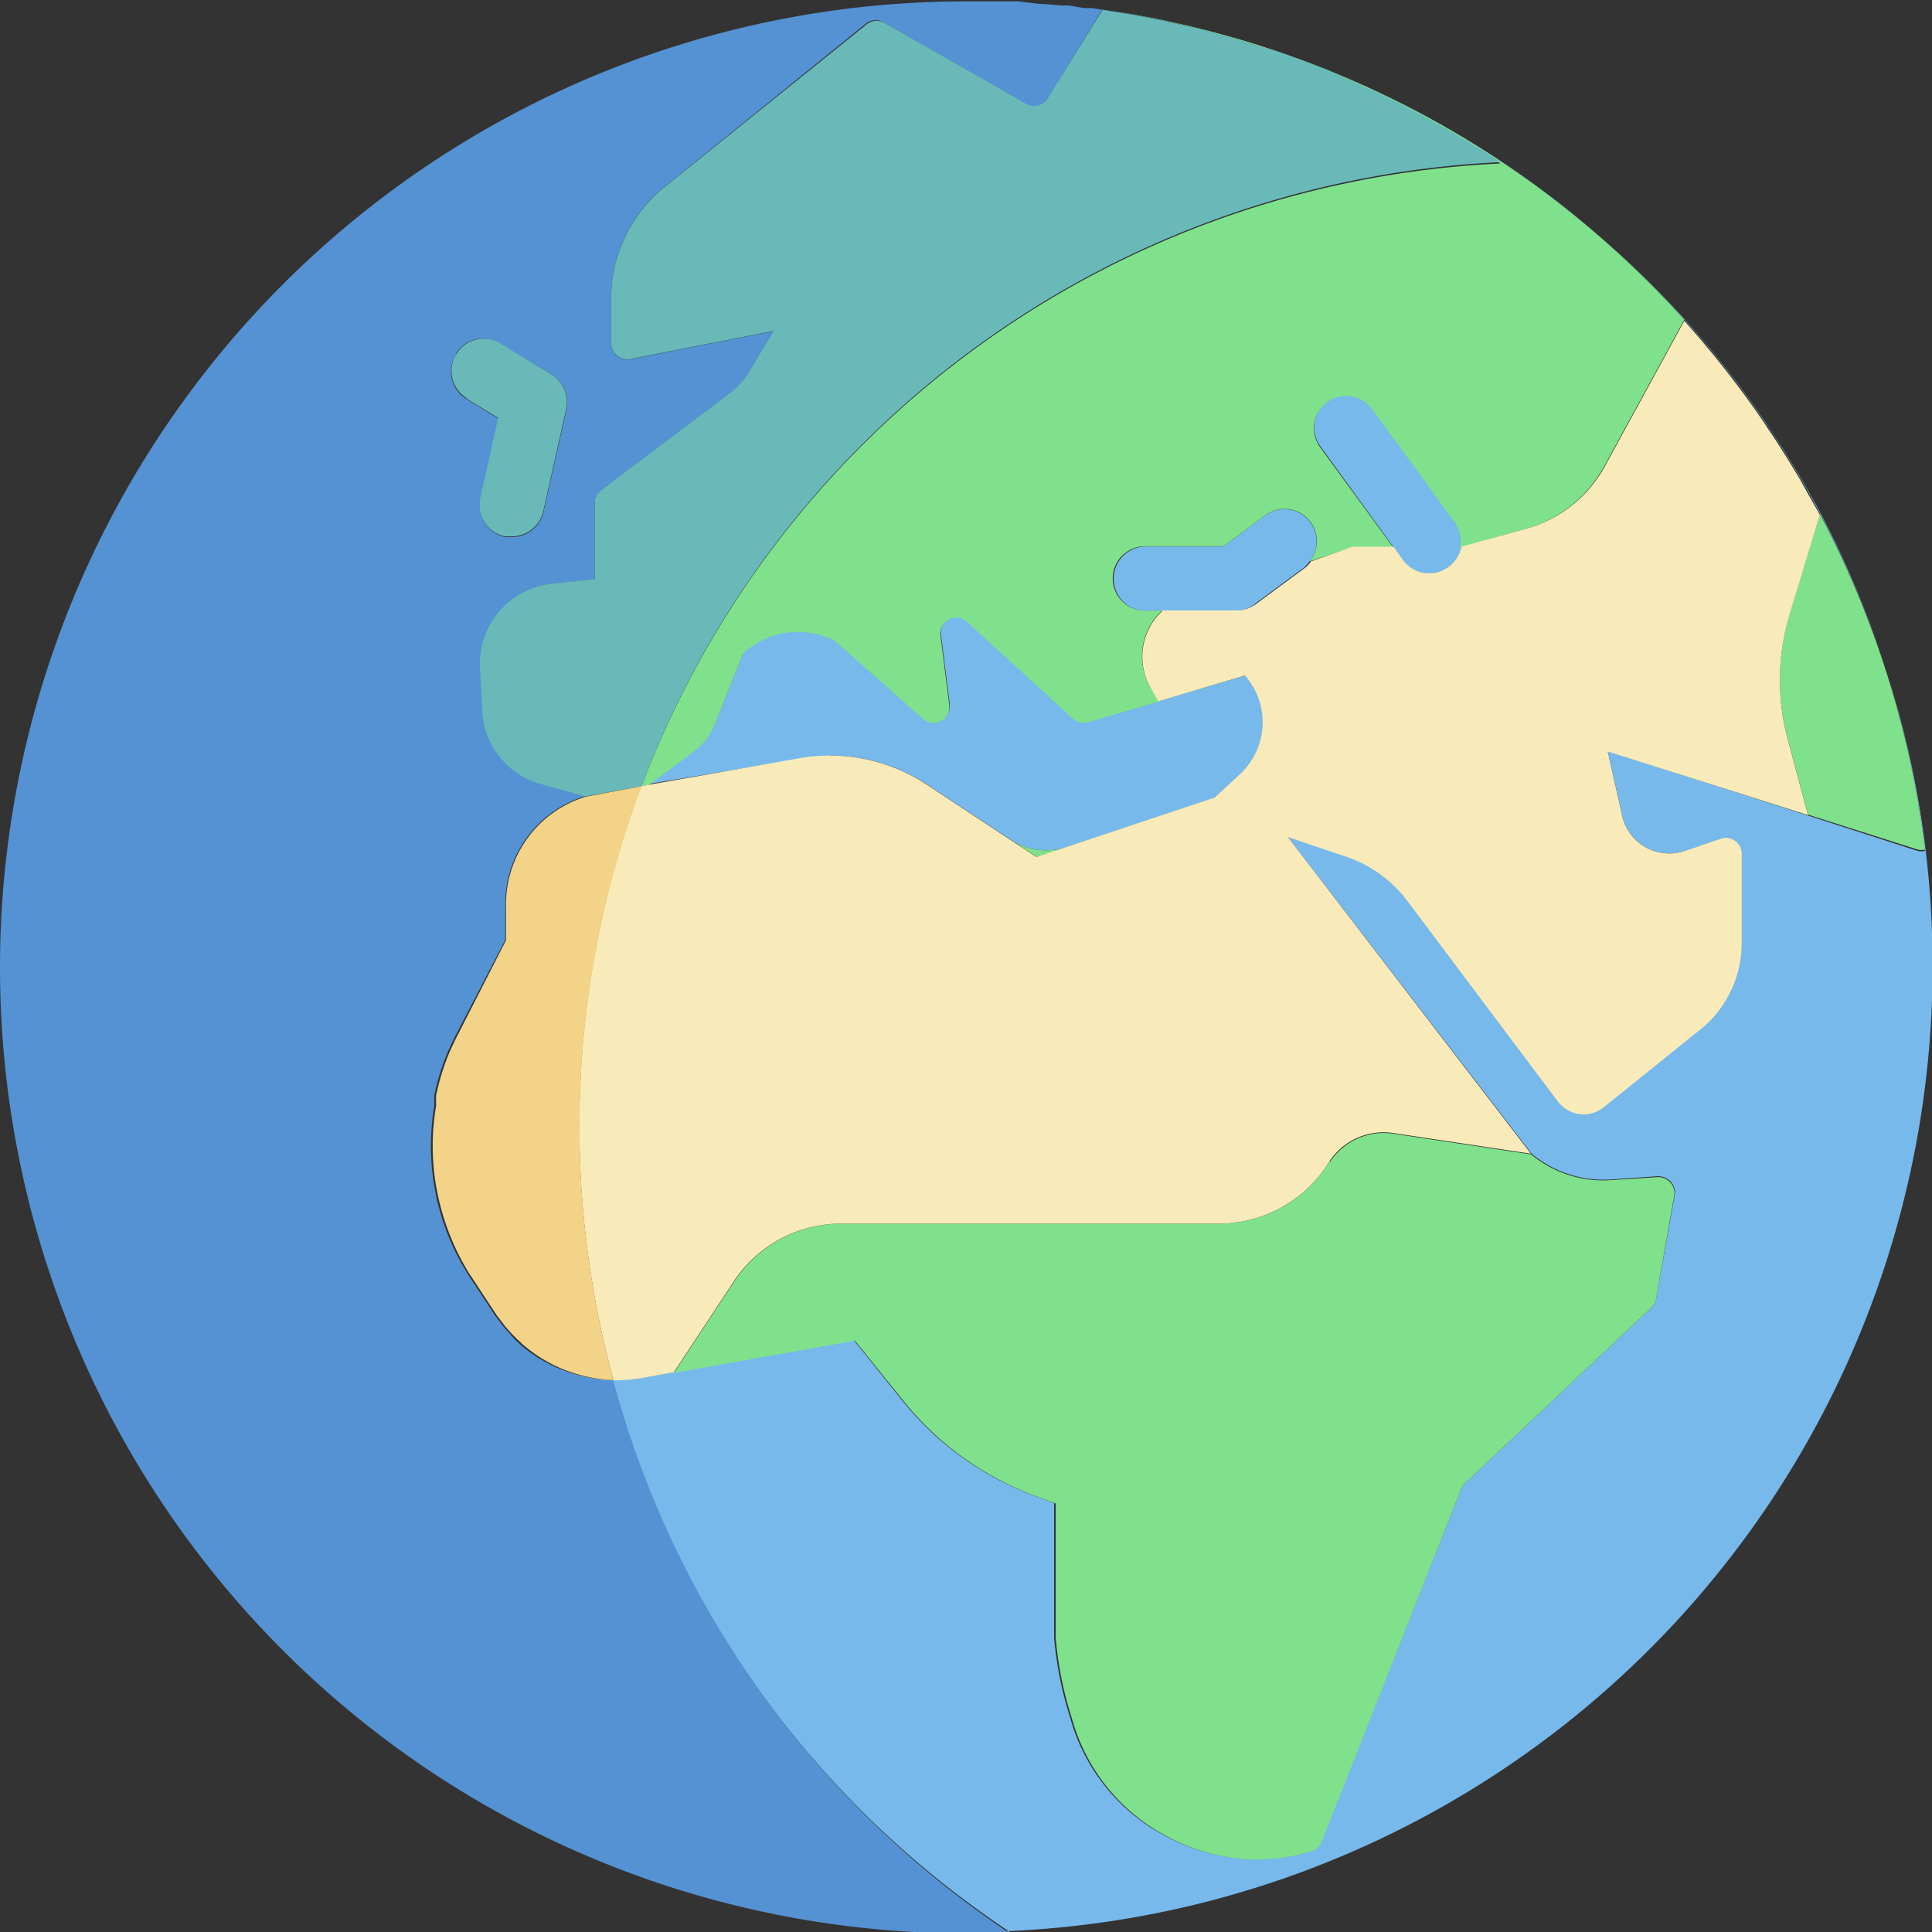 <svg xmlns="http://www.w3.org/2000/svg" viewBox="0 0 84 84"><rect x="0" y="0" width="84" height="84" fill="#333333" stroke="none"/><defs><style>.cls-1{fill:#77b9eb}.cls-3{fill:#80e18c}.cls-4{fill:#69b9b9}</style></defs><g id="Layer_2" data-name="Layer 2"><g id="Layer_1-2" data-name="Layer 1"><path class="cls-1" d="M51.09 1l.82.19-.82-.19zm-.94-.21l.45.09-.45-.09zm2.09.47l.55.14-.55-.14zm.82.22c.67.18 1.33.37 2 .59-.65-.22-1.31-.41-2-.59zM43 0zm12.14 2.1l.68.23-.68-.23zM44 .05zm1.21.07zm3.13.36l.33.05-.33-.05zM36.1 32.85a7.67 7.67 0 0 1 4.24 1.28l3.6 2.38a2.83 2.83 0 0 0 2.43.32l6.47-2.16 1.08-1a3.1 3.1 0 0 0 1-2.3 3.19 3.19 0 0 0-.77-2l-6.84 2a.69.69 0 0 1-.67-.16L42.07 27a.69.69 0 0 0-.74-.13.72.72 0 0 0-.43.62l.39 3.11a.7.7 0 0 1-1.16.61l-3.81-3.38a3.49 3.49 0 0 0-4 .54l-1.22 3.06a2.79 2.79 0 0 1-.92 1.2l-1.94 1.45L34.75 33a7.7 7.7 0 0 1 1.35-.12z"/><path class="cls-1" d="M55.85 2.34a42.28 42.28 0 0 1 9.44 4.71 42.1 42.1 0 0 1 8 6.88 42.53 42.53 0 0 1 3.52 4.5l.1.16c.43.63.84 1.28 1.23 1.93l.18.3c.29.51.58 1 .86 1.54A41.76 41.76 0 0 1 83.69 37a.76.76 0 0 1-.3 0L69.9 32.65l.63 2.8A2.1 2.1 0 0 0 73.24 37l1.56-.51a.68.68 0 0 1 .63.09.73.73 0 0 1 .29.57v3.81a4.88 4.88 0 0 1-2 3.93l-4 3.22a1.39 1.39 0 0 1-2-.25l-6.47-8.66a5.59 5.59 0 0 0-2.71-2L56 36.4l10.59 13.76a4.91 4.91 0 0 0 3.48 1.12l2-.14a.75.75 0 0 1 .57.24.68.68 0 0 1 .17.59L72 56.48a.66.66 0 0 1-.21.38l-8.2 7.73-6.16 15.49a.71.71 0 0 1-.46.42 8.53 8.53 0 0 1-2.34.33 8.4 8.4 0 0 1-4.1-1.08 8.29 8.29 0 0 1-4-5.07 15.94 15.94 0 0 1-.7-3.49v-5.84l-1-.37a13.29 13.29 0 0 1-5.57-4.05l-2.16-2.69-9.31 1.67a6.07 6.07 0 0 1-1.2.09 42 42 0 0 0 17.32 24H42A42 42 0 0 0 55.85 2.34zM46.16.2h.34-.34zm.96.11h.34-.34z"/><path class="cls-1" d="M54.54 26.27l2.18-1.61a1.57 1.57 0 0 0 .21-.24 1.4 1.4 0 0 0-1.93-2l-1.81 1.34h-3.37a1.4 1.4 0 1 0 0 2.8h3.88a1.41 1.41 0 0 0 .84-.28zM49.25.62l.43.08-.43-.08zm12.91 24.32a1.41 1.41 0 0 0 .82-.27l.11-.09a1.45 1.45 0 0 0 .43-.78 1.43 1.43 0 0 0-.24-1.09L59.7 17.8a1.4 1.4 0 1 0-2.26 1.65L61 24.36a1.4 1.4 0 0 0 1.14.58z"/><path d="M26.66 60a6.15 6.15 0 0 1-2-.36 6.29 6.29 0 0 1-2.06-1.2l-.1-.1a1.29 1.29 0 0 1-.17-.16l-.15-.18-.13-.14-.18-.21-.09-.12-.26-.34-1-1.52a10.46 10.46 0 0 1-1.64-7.58v-.45c0-.07 0 0 0 0a10.13 10.13 0 0 1 .63-2c.1-.21.2-.43.31-.64l2.15-4.14v-1.45a4.89 4.89 0 0 1 3.46-4.79l-1.9-.53A3.49 3.49 0 0 1 21 30.93l-.1-1.87a3.5 3.5 0 0 1 3.1-3.67l1.86-.2v-3.31a.7.7 0 0 1 .28-.56l5.57-4.2a3.44 3.44 0 0 0 .92-1.05l1-1.67-6.22 1.22a.68.68 0 0 1-.58-.15.7.7 0 0 1-.26-.54V13a6.27 6.27 0 0 1 2.35-4.9L37.68 1a.69.69 0 0 1 .79 0l6.14 3.53a.69.69 0 0 0 .54.07.68.68 0 0 0 .42-.34L47.92.43a41.82 41.82 0 0 1 17.36 6.62 42.28 42.28 0 0 0-9.44-4.71l-.68-.23h-.1c-.65-.22-1.31-.41-2-.59l-.27-.08-.55-.14-.33-.08-.82-.22-.49-.12-.45-.09-.47-.09-.43-.08-.58-.09-.33-.05-.88-.13h-.34l-.63-.11h-.34l-.8-.07h-.14l-.94-.11H42a42 42 0 0 0 0 84h1.91A42 42 0 0 1 26.66 60zm-6.85-44.61a1.39 1.39 0 0 1 1.92-.46L24 16.3a1.41 1.41 0 0 1 .63 1.5l-1 4.46a1.41 1.41 0 0 1-1.37 1.09h-.31a1.4 1.4 0 0 1-1.06-1.67l.78-3.48-1.39-.85a1.4 1.4 0 0 1-.46-1.93z" fill="#5492d3"/><path class="cls-3" d="M63.09 24.58l-.11.09.11-.09zM43.94 36.51l1.14.75 1.29-.43a2.83 2.83 0 0 1-2.43-.32zm9.76-9.96a1.41 1.41 0 0 0 .84-.28l2.18-1.61-2.18 1.61a1.41 1.41 0 0 1-.84.28zm24.02 5.54l.89 3.33-8.71-2.77 13.49 4.29a.76.76 0 0 0 .3 0 41.76 41.76 0 0 0-4.57-14.6l-1.32 4.39a9.86 9.86 0 0 0-.08 5.36zm-19.9 18.39l-.16.23A5.58 5.58 0 0 1 53 53.2H36.6a5.61 5.61 0 0 0-4.66 2.49l-2.64 4-1.44.26a6.3 6.3 0 0 1-3.2-.27 6.15 6.15 0 0 0 2 .36 6.07 6.07 0 0 0 1.2-.09l9.31-1.66 2.16 2.68A13.29 13.29 0 0 0 44.9 65l1 .37v5.84a15.94 15.94 0 0 0 .7 3.49 8.29 8.29 0 0 0 4 5.07 8.4 8.4 0 0 0 4.1 1.08 8.53 8.53 0 0 0 2.3-.35.71.71 0 0 0 .46-.42l6.13-15.49 8.2-7.73a.66.66 0 0 0 .21-.38l.79-4.48a.68.68 0 0 0-.17-.59.71.71 0 0 0-.57-.23l-2 .13a4.91 4.91 0 0 1-3.48-1.12l-6-.9a2.8 2.8 0 0 0-2.74 1.22zm20.26-29.97l.18.3-.18-.3zm-1.33-2.09l.1.16-.1-.16z"/><path class="cls-3" d="M47.92.43H48A41.25 41.25 0 0 1 54.67 2l.46.16c.88.29 1.76.6 2.61.95l.85.37c.72.31 1.43.63 2.12 1a44.637 44.637 0 0 1 2.86 1.57l.95.58c.24.15.47.32.71.48a42.05 42.05 0 0 0-37.34 27.07l.34-.06 1.94-1.45a2.79 2.79 0 0 0 .92-1.2l1.22-3.06a3.51 3.51 0 0 1 4-.54l3.81 3.38a.7.7 0 0 0 .79.1.71.71 0 0 0 .36-.71l-.39-3.11a.72.72 0 0 1 .43-.62.69.69 0 0 1 .74.13l4.59 4.2a.69.69 0 0 0 .67.16l6.84-2-3.75 1.09-.4-.63a2.71 2.71 0 0 1 .52-3.31h-.74a1.4 1.4 0 1 1 0-2.8h3.42l1.81-1.34a1.4 1.4 0 0 1 1.93 2l1.82-.61h1.82l.4.56-3.58-4.91a1.4 1.4 0 0 1 2.26-1.66l3.59 4.92a1.43 1.43 0 0 1 .24 1.09l2.82-.8a5.61 5.61 0 0 0 3.43-2.71l3.49-6.39A42 42 0 0 0 47.92.42z"/><path class="cls-4" d="M20.27 17.32l1.39.85-.78 3.48a1.4 1.4 0 0 0 1.06 1.67h.31a1.41 1.41 0 0 0 1.37-1.09l1-4.46A1.41 1.41 0 0 0 24 16.3l-2.24-1.37a1.4 1.4 0 0 0-1.46 2.39z"/><path class="cls-4" d="M27.89 34.18A42.05 42.05 0 0 1 65.23 7.05l-.71-.48-.95-.57c-.63-.38-1.26-.73-1.91-1.08-.31-.17-.63-.33-.95-.49-.69-.35-1.4-.67-2.12-1l-.85-.37a38.6 38.6 0 0 0-2.61-.95L54.67 2A41.25 41.25 0 0 0 48 .44h-.07l-2.36 3.8a.68.68 0 0 1-.42.34.69.69 0 0 1-.54-.07L38.47 1a.69.69 0 0 0-.79.06l-8.76 7.05A6.27 6.27 0 0 0 26.57 13v1.92a.7.7 0 0 0 .26.54.68.68 0 0 0 .58.15l6.22-1.22-1 1.67a3.31 3.31 0 0 1-.92 1.05l-5.57 4.2a.7.7 0 0 0-.28.56v3.31l-1.86.2a3.5 3.5 0 0 0-3.13 3.67l.1 1.87a3.49 3.49 0 0 0 2.56 3.18l1.9.53zm-9.02 17.41a10.36 10.36 0 0 1 0-3.47 10.46 10.46 0 0 0 1.64 7.58l-.2-.3a10.53 10.53 0 0 1-1.44-3.81zm.01-3.59v-.12.12zm.12-.33z"/><path d="M21.52 57.22l-1-1.52zm-1.93-11.56c.1-.21.2-.43.31-.64-.11.21-.21.43-.31.64zm.31-.66l2.15-4.14zm46.41-22l-2.78.77a1.45 1.45 0 0 1-.43.78l-.11.09a1.4 1.4 0 0 1-2-.31l-.4-.56H58.8l-1.8.64a1.57 1.57 0 0 1-.21.24l-2.18 1.61a1.41 1.41 0 0 1-.83.28h-3.22a2.72 2.72 0 0 0-.56 3.32l.36.63 3.77-1.12a3.13 3.13 0 0 1 .77 2 3.1 3.1 0 0 1-1 2.3l-1.08 1-6.47 2.16-1.29.43-1.14-.75-3.6-2.38a7.67 7.67 0 0 0-4.24-1.28 7.5 7.5 0 0 0-1.34.12l-6.53 1.15-.34.06-2.42.46 2.43-.46A41.94 41.94 0 0 0 26.67 60a6.32 6.32 0 0 1-4.07-1.55 6.37 6.37 0 0 0 5.26 1.47l1.44-.26 2.64-4a5.61 5.61 0 0 1 4.66-2.46H53a5.62 5.62 0 0 0 4.66-2.49l.15-.23a2.82 2.82 0 0 1 2.75-1.22l6 .9L56 36.4l2.54.85a5.59 5.59 0 0 1 2.71 2l6.48 8.64a1.4 1.4 0 0 0 2 .25l4-3.22a4.88 4.88 0 0 0 2-3.93v-3.86a.72.72 0 0 0-.29-.57.68.68 0 0 0-.63-.09l-1.57.53a2.1 2.1 0 0 1-2.71-1.53l-.63-2.8 8.71 2.77-.89-3.33a9.86 9.86 0 0 1 .08-5.36l1.32-4.37c-.28-.52-.57-1-.86-1.54l-.18-.3c-.39-.65-.8-1.3-1.23-1.93l-.1-.16a42.53 42.53 0 0 0-3.52-4.5l-3.49 6.39A5.61 5.61 0 0 1 66.31 23zM22.33 58.18l.16.16-.16-.16zm-.55-.62l.09.12-.09-.12zm.27.33l.13.14-.13-.14zm-3.18-6.3a10.53 10.53 0 0 0 1.44 3.81 10.53 10.53 0 0 1-1.44-3.81z" fill="#f9ebb9"/><path d="M26.67 60a41.94 41.94 0 0 1 1.23-25.82l-2.43.46A4.89 4.89 0 0 0 22 39.43v1.45L19.9 45c-.11.21-.21.43-.31.64a10.13 10.13 0 0 0-.63 2v.45a10.36 10.36 0 0 0 0 3.47 10.72 10.72 0 0 0 1.44 3.81l.2.3 1 1.52.26.34.09.12.18.21.13.14.15.15a1.29 1.29 0 0 0 .17.16l.1.1A6.32 6.32 0 0 0 26.67 60z" fill="#f3d388"/></g></g></svg>